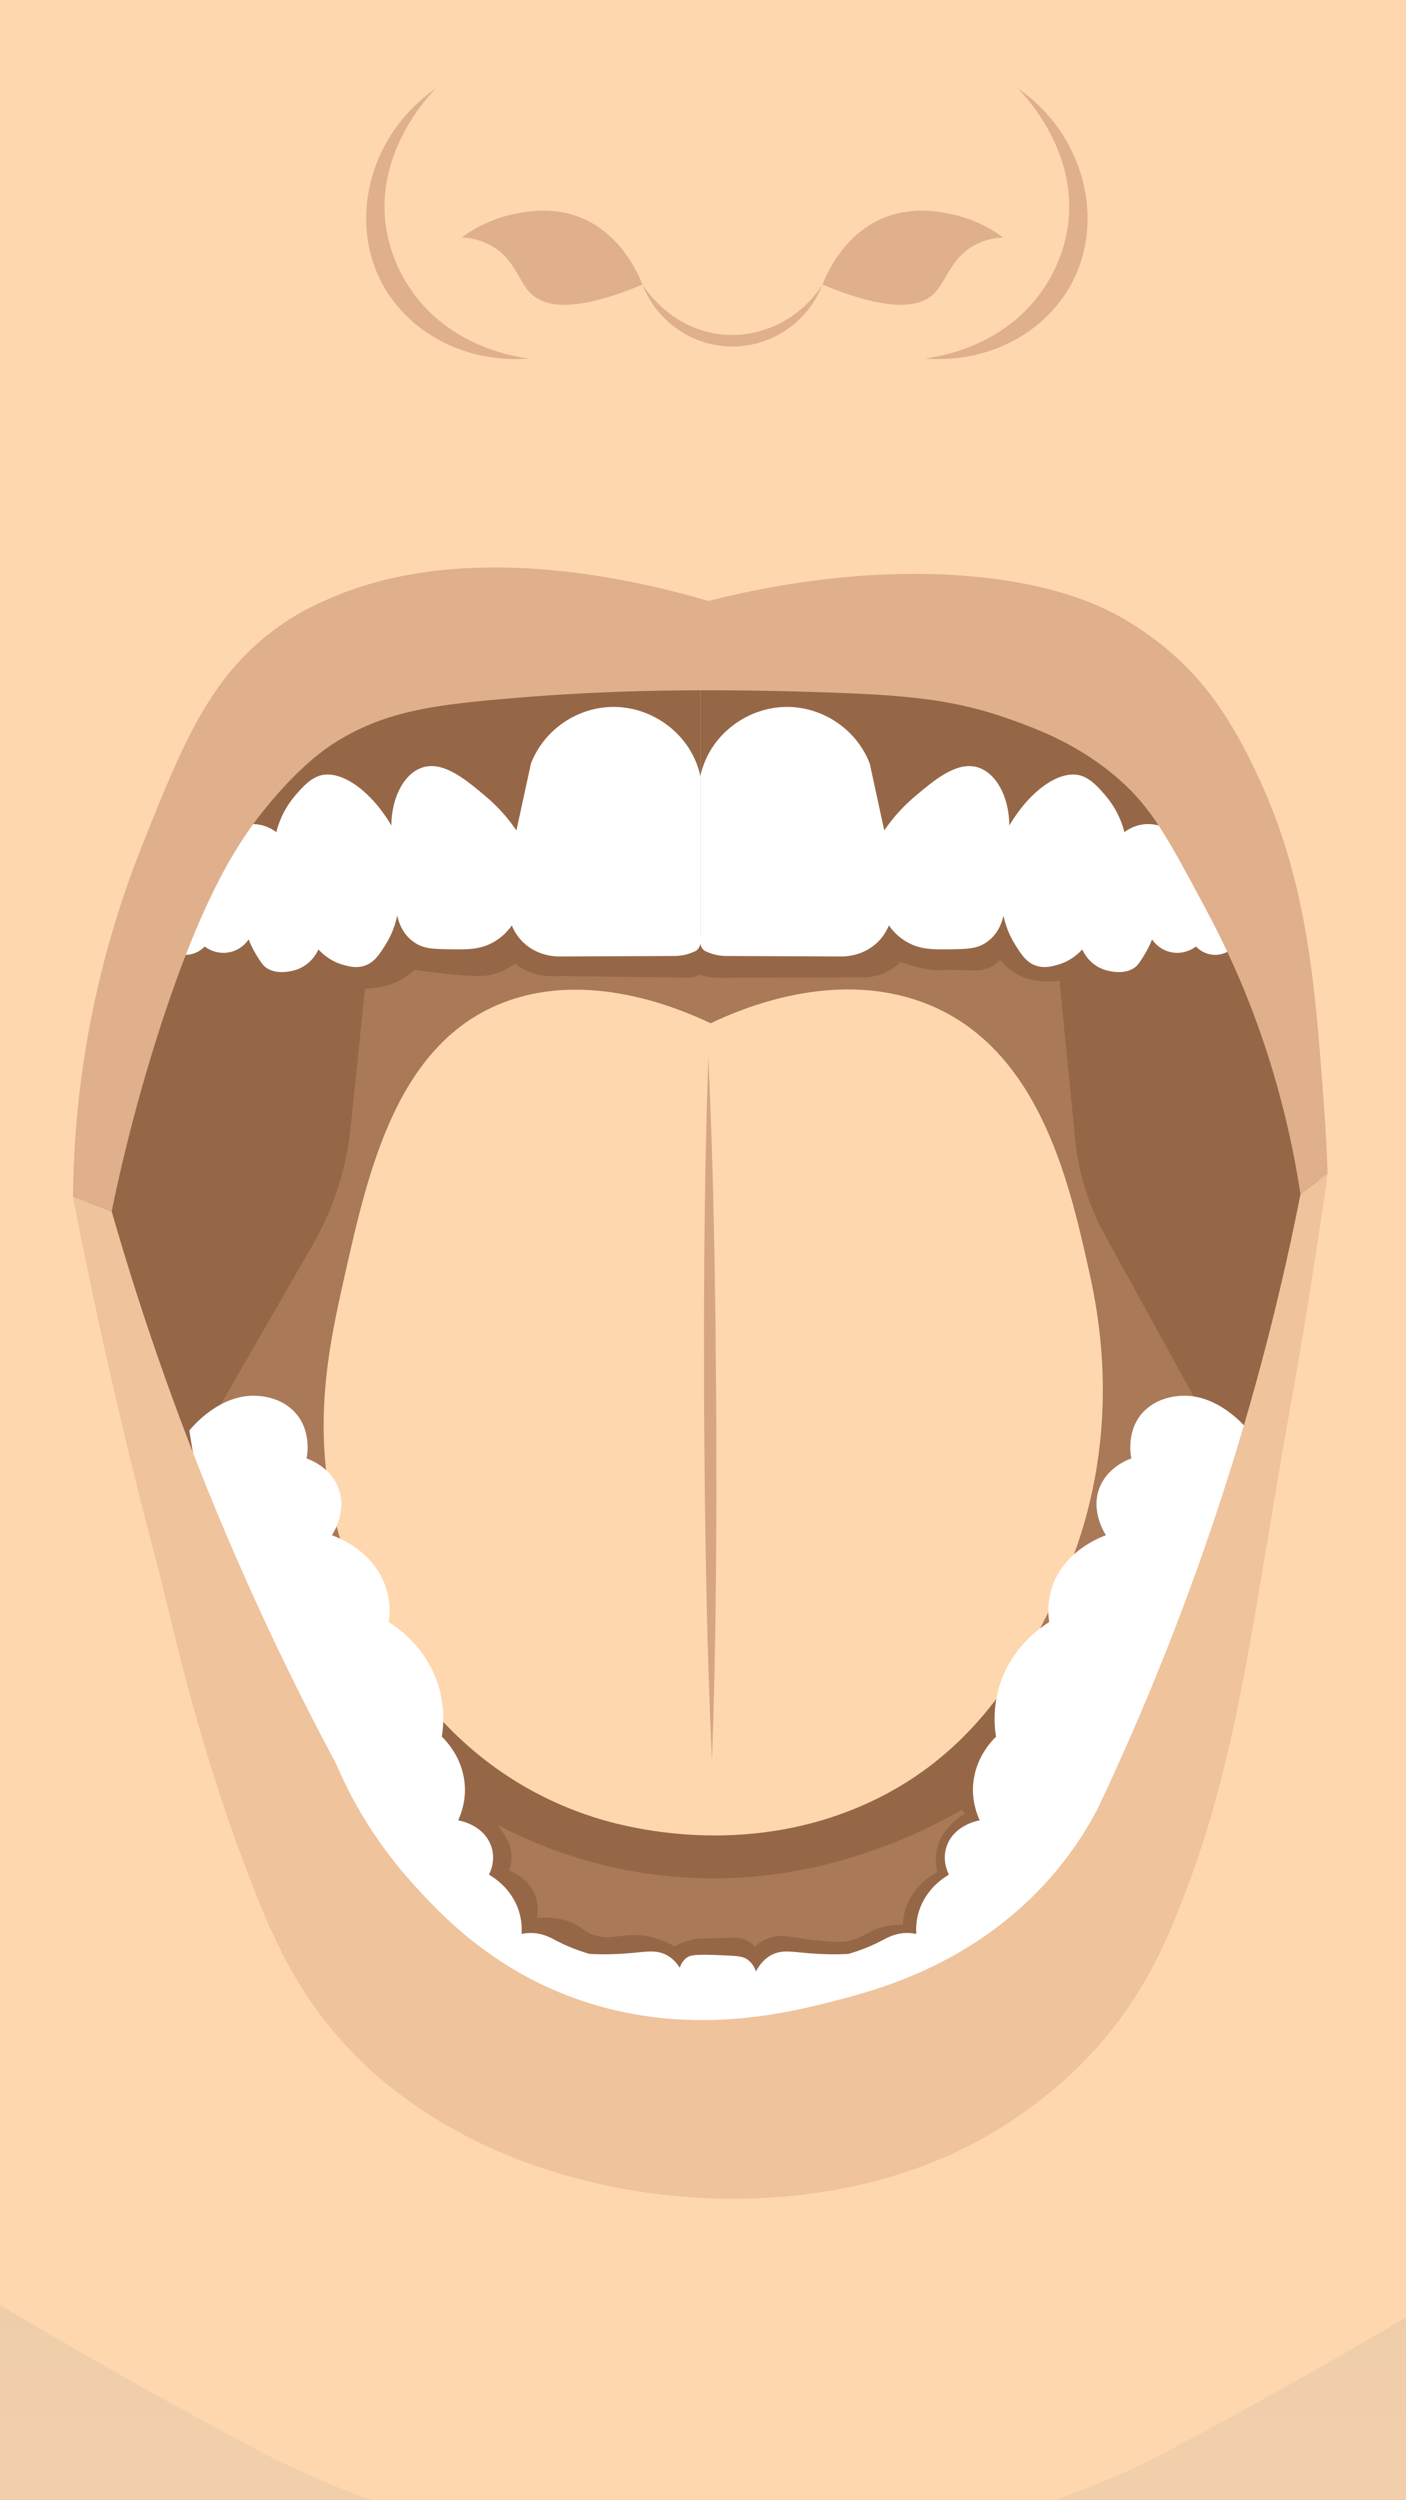 <?xml version="1.0" encoding="UTF-8"?>
<svg id="Layer_2" data-name="Layer 2" xmlns="http://www.w3.org/2000/svg" xmlns:xlink="http://www.w3.org/1999/xlink" viewBox="0 0 2075.38 3688.98">
  <rect x="0" y="0" width="2075.38" height="3688.98" fill="#333333" stroke="none"/>
  <defs>
    <style>
      .cls-1 {
        fill: #fff;
      }

      .cls-2 {
        fill: #aa7957;
      }

      .cls-3 {
        fill: #d6a683;
      }

      .cls-4 {
        fill: #966747;
      }

      .cls-5 {
        fill: #ffd7ae;
      }

      .cls-6 {
        clip-path: url(#clippath-1);
      }

      .cls-7 {
        fill: #929292;
      }

      .cls-8 {
        fill: #efc39c;
      }

      .cls-9 {
        fill: #e0b08c;
      }

      .cls-10 {
        clip-path: url(#clippath);
      }

      .cls-11 {
        fill: none;
      }

      .cls-12 {
        fill: url(#linear-gradient);
      }
    </style>
    <clipPath id="clippath">
      <rect class="cls-11" width="2075.38" height="3688.98"/>
    </clipPath>
    <clipPath id="clippath-1">
      <rect class="cls-11" x="-518.56" y="-475.47" width="2983.2" height="4355.3"/>
    </clipPath>
    <linearGradient id="linear-gradient" x1="1066.95" y1="4470.42" x2="1066.95" y2="1933.25" gradientUnits="userSpaceOnUse">
      <stop offset="0" stop-color="#ffd7ae"/>
      <stop offset="0" stop-color="#fed6ad"/>
      <stop offset=".62" stop-color="#e7c9a9"/>
      <stop offset="1" stop-color="#dfc4a8"/>
    </linearGradient>
  </defs>
  <g id="Layer_1-2" data-name="Layer 1">
    <g class="cls-10">
      <g class="cls-6">
        <g>
          <path class="cls-7" d="m-1541.73-522.06c-32.87-328.45-48.48-701.47-28.71-1110.39,10.84-224.13,31.14-435.18,57.44-631.78-71.79,87.75-143.6,175.49-215.39,263.24,33.73-140.3,85.07-307.22,165.13-488.19,80.4-181.78,169.82-332.64,251.28-452.29-107.69,74.19-215.37,148.37-323.07,222.56-2.76-65.86-3.03-271.32,136.4-473.83,137.13-199.16,324.87-272.74,387.68-294.35-42.18-1.52-168.57-11.7-265.63-107.69-121.7-120.34-147.46-326.25-57.44-509.73,50.75,119.61,106.24,144.44,136.4,150.76,133.08,27.91,320.31-189.53,466.65-552.8,5.08,46.81,18.28,106.07,57.44,122.05,100.67,41.09,279.62-242.16,416.41-373.32,194.09-186.11,581.49-332.71,1435.85-129.23-40.68-52.65-81.37-105.3-122.05-157.94,90.8,17.57,184.27,38.89,279.99,64.61,483.43,129.92,881.53,333.82,1194.15,538.45-60.62-90.94-121.24-181.88-181.87-272.81,72.09,30.21,145.52,66.83,218.97,111.28,517,312.85,740.01,834.92,834,1123.56,27.97-34.65,92.91-105.14,201.02-143.58,163.19-58.03,305.48-.63,339.82,14.36-47.07,11.87-164.25,48.41-244.1,157.94-68.78,94.34-74.58,194.45-76.59,239.31-13.91,310.7,285.11,483.82,411.61,823.22,113.34,304.09-32.02,419.16-95.72,1196.55-26.8,327.19-24.67,595.06-19.13,765.79C3394.57-10.64,2481.06,753.26,1157.68,928.15c-571.5,75.53-1520.21,200.9-2168.13-416.4-359.1-342.12-482.93-776.24-531.28-1033.82Z"/>
          <path class="cls-5" d="m-977.72,2225.21c-29.21,580.72-58.45,1161.45-87.66,1742.17,1411.92,114.87,2823.84,229.74,4235.76,344.61-26.61-792.91-53.24-1585.82-79.85-2378.73-1356.08,97.32-2712.17,194.64-4068.25,291.96Z"/>
          <path class="cls-12" d="m-977.74,2225.21c-19.58,389.28-39.17,778.56-58.75,1167.84,323.9,267.44,963.93,723.57,1895.15,947.66,1038.59,249.92,1898.57,81.07,2311.71-28.72-26.63-792.91-53.24-1585.82-79.87-2378.73-1356.08,97.32-2712.17,194.64-4068.25,291.96Z"/>
          <path class="cls-5" d="m3414.54-233.99c20.24-277.6,140.55-495.82,304.48-547.56,24.64-7.78,155.26-49.01,253.72,46.6,110.74,107.49,82.58,292.53,81.1,301.45-43.95,379.77-87.88,759.53-131.83,1139.3-1.78,36.63-24.62,399.51-284.18,574.75-114.21,77.1-227.65,86.43-290.95,85.43-106.73,461.02-156.82,752.14-182.69,939.79-5.43,39.34-15.03,112.21-47.36,201.94-75.01,208.3-209.47,332.75-324.79,427.18-386.99,316.91-958.71,623.61-1041.97,667.95-70.77,39.12-159.23,79.34-263.88,108.73-173.46,48.73-325.01,49.06-433.03,38.83-99.66,8.93-254.23,11.08-433.03-38.83-122.68-34.25-209.54-79.81-263.86-108.73-83.27-44.34-655-351.04-1041.99-667.95-115.31-94.43-249.78-218.88-324.79-427.18-32.32-89.73-41.93-162.6-47.36-201.94-25.87-187.65-75.96-478.77-182.69-939.79-63.3.99-176.74-8.33-290.95-85.43-259.56-175.24-282.4-538.12-284.18-574.75-43.95-379.77-87.88-759.53-131.83-1139.3-1.48-8.92-29.64-193.96,81.1-301.45,49.49-48.03,146.72-74.89,234.16-52.25,19.48,5.04,35.34,11.84,46.2,17.2,54.96,27.05,100.64,75.11,146.28,161.44,53.35,100.92,126.5,291.68,192.39,545.45,19.28-160.05,46.6-402.14,72.85-699.65,29.34-332.6,29.83-422.75,56.38-566.35,36.6-197.9,118.58-474.9,323.07-792.22-40.59-52.87-115.33-165.39-136.4-326.21-31.44-239.88,78.01-423.08,124.34-500.61,114.23-191.17,266.51-284.56,323.05-318.3,464.6-277.25,1234.39-149.58,1544.63-110.9,433.32,54.03,1042.13,68.13,1805.82-110.94-15.79,56.47-33.9,145.46-23.93,251.13,35.43,375.33,373.28,410.15,469.03,755.97,94.03,339.6-179.19,495.94-70.1,963.9,35.49,152.24,71.9,167.89,127.54,340.93,111.32,346.24,89.06,667.95,50.61,891.05l-4.95,51.33Z"/>
          <g>
            <path class="cls-2" d="m237.06,1332.68c-36.56,146.96-73.12,293.93-109.68,440.89,79.3,260.42,136.52,461.86,171.2,586.33,69.3,248.73,96.22,361.09,211.33,463.11,77.69,68.86,156.12,96.82,312.98,152.73,238.56,85.03,378.1,134.77,521.63,83.75,129.08-45.88,197.4-150.51,280.88-278.36,81.63-125.01,114.38-234.06,141.78-327.63,50.34-171.95,112.87-404.54,173.88-689.74-3.78-100.05-22.23-249.98-96.3-416.31-42.7-95.9-67.51-151.61-123.05-206.92-150.26-149.64-381.5-152.98-706.21-157.66-233.42-3.36-352.76-3.76-481.51,59.12-170.32,83.19-258.16,218.85-296.93,290.68Z"/>
            <path class="cls-4" d="m272.62,2165.3c62.84-109.15,125.67-218.3,188.51-327.46,30.96-53.78,50.12-112.65,56.39-173.25,14.67-141.84,29.34-283.68,44.01-425.52-99.87,21.35-199.74,42.7-299.6,64.05-42.8,152.32-85.6,304.64-128.4,456.96,46.37,135.07,92.73,270.15,139.1,405.23Z"/>
            <path class="cls-4" d="m1819.57,2165.3c-62.81-114.08-125.62-228.17-188.43-342.25-24.25-44.05-39.21-91.93-44.07-141.12-14.6-147.62-29.2-295.24-43.81-442.87,95.51,21.35,191.03,42.7,286.55,64.05,40.93,152.32,81.87,304.64,122.8,456.96-44.35,135.07-88.69,270.15-133.04,405.23Z"/>
            <path class="cls-4" d="m656.04,2644.84c55.42,39.16,161.88,102.49,310.3,121.53,298.86,38.34,518.55-134.84,554.62-164.22-8.92-67.33-17.83-134.66-26.75-202-598.16-60.67-914.99-39.32-950.53,64.05-15.4,44.8,22.04,105.02,112.35,180.65Z"/>
            <path class="cls-4" d="m523.18,1457.49c8.91,1.35,22.49,2.33,38.34-.82,26.36-5.24,43.48-18.82,50.82-25.45,20.98,3.14,38.89,5.2,52.61,6.57,39.79,3.97,51.49,2.89,62.42,0,14.87-3.93,25.94-10.57,32.99-15.6,4.79,3.75,11.29,8,19.62,11.5,18.44,7.73,35.54,7.4,44.58,6.57,63.61.82,127.21,1.64,190.82,2.46,2.63.04,6.54-.21,10.92-1.64,2.77-.91,5-2.05,6.69-3.08,2.22.88,4.67,1.73,7.36,2.46,7.67,2.09,14.62,2.56,20.06,2.46,70.22-.21,140.44-.41,210.66-.62,6.38.18,15.95-.28,26.75-3.7,16.21-5.12,26.52-14.13,31.43-19.09,16.83,6.48,31.32,9.52,41.46,11.09,19.05,2.94,14.69-.59,58.18,1.23,10.52.44,19.17,1,29.43-3.08,8.59-3.42,14.48-8.56,18.06-12.32,5.28,6.61,13.23,14.57,24.74,20.94,36.19,20.03,76.56,7.27,83.59,4.93-.89-28.12-1.78-56.25-2.68-84.37-48.38-12.73-125.4-30.56-221.58-41.67-269.45-31.12-316.71,33.51-568.89,4.93-128.79-14.6-209.47-42-253.24,1.64-33.64,33.54-26.84,90.47-15.16,134.66Z"/>
            <path class="cls-4" d="m714,2665.37c32.75,41.72,41.17,55.97,41.02,74.72-.07,8.65-1.94,15.77-3.57,20.53,5.9,2.14,20.56,8.32,31.21,22.99,14.89,20.52,10.78,42.27,9.81,46.8,11.81-1.23,28.98-1.46,47.26,4.93,19.44,6.79,18.94,13.66,35.67,19.71,27.34,9.88,41.8-3.73,76.68,1.64,10.66,1.64,25.98,5.48,43.69,15.6,6.37-3.44,16.38-8.03,29.43-10.67,8.09-1.64,8.16-.66,38.34-1.64,21.01-.68,27.64-1.37,36.56,2.46,6.7,2.88,11.36,6.89,14.27,9.85,4.08-3.65,10.88-8.87,20.51-12.32,19.02-6.81,32.76-.86,62.42,2.46,31.01,3.48,46.52,5.22,62.42,0,18.55-6.09,26.6-16.22,51.72-20.53,8.89-1.53,16.4-1.72,21.4-1.64.22-8.19,1.67-19.57,7.13-32.02,11.83-26.98,34.57-41,43.69-45.98-1.96-7.66-4.06-20.8,0-36.13,8.01-30.23,33.86-45.73,40.13-49.27-1.76-2.71-8.39-13.6-4.46-25.45,5.34-16.12,26.77-23.72,41.91-21.35,25.02,3.92,35.35,35.46,37.45,41.88,16.04,48.99-22.34,99.56-40.12,122.35-62.5,80.06-152.84,111.6-197.06,126.45-113.5,38.11-209.85,30.41-292.47,23.81-70.23-5.61-116.37-9.78-169.42-37.77-70.32-37.1-105.48-91.09-122.16-117.42-26.24-41.41-29.54-67.04-30.32-78.83-2.52-38.11,11.3-82.9,29.43-84.58,3.92-.36,7.56,1.34,37.45,39.41Z"/>
            <path class="cls-5" d="m1048.98,1510c-51.13-24.21-180.23-76.98-302.21-31.98-160.41,59.18-202.94,248.47-238.11,405.03-25.19,112.11-58.03,257.37,7.27,428.41,24.43,64,110.71,289.21,359.24,369.71,31.08,10.07,205.25,63.4,389.97-13.52,175.97-73.28,247.12-217.21,290.71-305.41,108.37-219.24,66.49-420.55,51.1-489.29-29.55-131.94-74.94-334.57-250.19-395.72-128.6-44.87-259.8,9.93-307.78,32.76Z"/>
            <path class="cls-3" d="m1045.59,1559.31c3.93,86.61,6.72,173.23,8.36,259.86,1.06,43.31,1.46,86.62,2.17,129.94l1.17,129.94.2,129.95c-.28,43.32-.22,86.63-.83,129.95-.73,86.63-2.64,173.27-5.71,259.92-3.95-86.61-6.76-173.23-8.38-259.86-1.06-43.31-1.45-86.62-2.17-129.94l-1.14-129.94-.17-129.95c.27-43.32.23-86.63.84-129.95.74-86.63,2.64-173.27,5.68-259.92Z"/>
            <path class="cls-1" d="m1088.81,976.22c-16.97-.72-35.33-1.27-55.01-1.66v405.54c.64,3.77,2.29,16.28-5.79,22.52-1.35,1.04-2.98,1.67-6.73,3.16-9.63,3.82-18.36,4.77-24.08,4.93-57.06.22-114.12.5-171.18.78-6.92,0-23.35-.83-40.15-10.64-20.52-12.03-28.17-29.71-30.34-35.31-5,7.21-14.38,18.35-29.85,26.27-18.6,9.53-35.87,9.31-59.29,9.03-25.94-.33-39.36-.5-53.09-9.03-19.8-12.36-25.34-33.14-26.96-40.63-4.15,19.79-11.8,34.25-17.4,43.07-9.15,14.58-17.09,27.16-32.74,31.43-11.5,3.16-21.79.28-29.43-1.83-19.38-5.43-31.36-16.85-36.77-22.78-1.63,3.71-9.99,21.67-31.42,29.54-1.44.55-27.93,9.87-45.5-2.49-5.06-3.55-8.07-8.31-14.02-17.85-5.96-9.48-9.69-17.96-12.04-24-1.08,1.72-12.04,17.96-33.46,19.68-17.03,1.44-29.01-7.37-31.42-9.2-1.44,1.55-11.44,12.19-28.11,12.3-18.96.17-29.79-13.52-30.76-14.8,16.13-66.84,81.61-300.96,302.75-408.1,107.01-51.82,239.85-42.79,487.76-15.96,17.76,1.94,36.05,3.94,55.01,6.04Z"/>
            <path class="cls-1" d="m978.73,976.22c16.97-.72,35.33-1.27,55.01-1.66v405.54c-.64,3.77-2.29,16.28,5.79,22.52,1.35,1.04,2.98,1.67,6.73,3.16,9.63,3.82,18.36,4.77,24.08,4.93,57.06.22,114.12.5,171.18.78,6.92,0,23.35-.83,40.15-10.64,20.52-12.03,28.17-29.71,30.34-35.31,5,7.21,14.38,18.35,29.85,26.27,18.6,9.53,35.87,9.31,59.29,9.03,25.94-.33,39.36-.5,53.09-9.03,19.8-12.36,25.34-33.14,26.96-40.63,4.15,19.79,11.8,34.25,17.4,43.07,9.15,14.58,17.09,27.16,32.74,31.43,11.5,3.16,21.79.28,29.43-1.83,19.38-5.43,31.36-16.85,36.77-22.78,1.63,3.71,9.99,21.67,31.42,29.54,1.44.55,27.93,9.87,45.5-2.49,5.06-3.55,8.07-8.31,14.02-17.85,5.96-9.48,9.69-17.96,12.04-24,1.08,1.72,12.04,17.96,33.46,19.68,17.03,1.44,29.01-7.37,31.42-9.2,1.44,1.55,11.44,12.19,28.11,12.3,18.96.17,29.79-13.52,30.76-14.8-16.13-66.84-81.61-300.96-302.75-408.1-107.01-51.82-239.85-42.79-487.76-15.96-17.76,1.94-36.05,3.94-55.01,6.04Z"/>
            <path class="cls-1" d="m1842.97,2111.11c-2.58-3.32-46.32-57.8-105.22-50.91-7.21.84-28.63,3.64-46.37,19.71-30.07,27.25-22.3,67.97-21.4,72.26-7.25,2.63-29.79,11.82-42.8,34.49-21.76,37.91,4.11,77.02,5.35,78.83-9.28,3.38-56.73,21.65-76.68,68.97-10.42,24.72-8.98,47.02-7.13,59.12-14.65,9.37-40.21,28.48-58.85,60.76-27.26,47.21-22.25,92.3-19.62,108.39-7.8,7.69-29.39,30.99-33.44,66.92-2.94,26.09,4.74,46.63,9.36,56.66-2.28.35-33.95,5.75-46.81,33.26-10.68,22.84-.31,43.63,1.34,46.8-8.06,4.71-26.98,17.18-38.79,40.65-10.04,19.94-10.01,38.02-9.36,46.8-4.12-.83-10.17-1.67-17.39-1.23-15.47.95-26.07,7.17-34.77,11.7-10.96,5.71-26.74,12.82-48.15,19.09-9.26.49-24.56.99-43.47,0-35.84-1.88-51.17-7.34-68.21.62-6.85,3.2-16.63,9.81-24.74,25.25-1.66-5-4.97-12.03-12.04-17.24-6.75-4.98-13.3-5.61-35.67-6.57-41.95-1.81-49.28-.89-55.73,4.52-5.38,4.51-7.77,10.14-8.92,13.85-4.01-4.07-27.59-27.57-41.46-21.65-7.23,3.09-8.92,12.91-9.81,18.89-6.33,42.54-11.65,93.04-12.48,101,45.63,24.53,126.06,59.15,225.59,55.02,174.98-7.26,290.04-129.32,370.94-215.13,141.69-150.3,193.83-311.21,242.54-461.47,35.88-110.71,54.22-204.96,64.2-269.33Z"/>
            <path class="cls-1" d="m996.25,2960.15c-.94-19.42,1.7-38.32,7.21-56.36-7.39-11.61-15.61-17.01-21.59-19.8-17.04-7.96-32.37-2.49-68.21-.62-18.91.99-34.21.49-43.47,0-21.41-6.28-37.19-13.38-48.15-19.09-8.71-4.53-19.3-10.75-34.77-11.7-7.22-.44-13.27.4-17.39,1.23.65-8.79.68-26.86-9.36-46.8-11.81-23.47-30.73-35.93-38.79-40.65,1.65-3.17,12.02-23.96,1.34-46.8-12.86-27.5-44.53-32.9-46.81-33.26,4.62-10.03,12.31-30.56,9.36-56.66-4.05-35.93-25.64-59.24-33.44-66.92,2.64-16.09,7.65-61.18-19.62-108.39-18.64-32.28-44.2-51.39-58.85-60.76,1.84-12.11,3.29-34.4-7.13-59.12-19.95-47.33-67.4-65.6-76.68-68.97,1.24-1.81,27.11-40.92,5.35-78.83-13.01-22.66-35.55-31.85-42.8-34.49.9-4.29,8.67-45.01-21.4-72.26-17.74-16.07-39.15-18.86-46.37-19.71-58.9-6.89-102.63,47.59-105.22,50.91,9.98,64.37,28.32,158.62,64.2,269.33,48.7,150.27,100.85,311.17,242.54,461.47,80.89,85.82,195.95,207.87,370.94,215.13,23.09.96,45.09-.24,65.92-2.84-15.72-28.48-25.16-60.49-26.8-94.06Z"/>
            <path class="cls-4" d="m1033.8,974.56v171.04c-12.76-60.86-69.94-103.81-131.09-102.37-52.24,1.22-100.27,34.64-119.05,83.75-7.1,32.87-14.26,65.68-21.37,98.55-9.03-13.3-23.53-32.04-45.5-50.49-28.65-24.11-60.73-51.1-90.94-43.12-27.99,7.37-47.85,43.07-48.15,86.24-30.88-52.21-74.27-81.92-104.31-73.94-15.71,4.16-28.17,18.73-37.5,29.6-17.52,20.45-24.8,41.29-28.05,54.15-4.94-3.66-13.54-9.03-25.46-11.09-28.59-4.93-50.62,13.58-53.45,16.02,29.73-54.32,92.09-146.88,208.61-201.97,55.01-25.99,107.14-36.58,201.99-45.56,112.07-10.64,213.73-12.36,294.26-10.81Z"/>
            <path class="cls-4" d="m1033.74,974.56v171.04c12.76-60.86,69.94-103.81,131.09-102.37,52.24,1.22,100.27,34.64,119.05,83.75,7.1,32.87,14.26,65.68,21.37,98.55,9.03-13.3,23.53-32.04,45.5-50.49,28.65-24.11,60.73-51.1,90.94-43.12,27.99,7.37,47.85,43.07,48.15,86.24,30.88-52.21,74.27-81.92,104.31-73.94,15.71,4.16,28.17,18.73,37.5,29.6,17.52,20.45,24.8,41.29,28.05,54.15,4.94-3.66,13.54-9.03,25.46-11.09,28.59-4.93,50.62,13.58,53.45,16.02-29.73-54.32-92.09-146.88-208.61-201.97-55.01-25.99-107.14-36.58-201.99-45.56-112.07-10.64-213.73-12.36-294.26-10.81Z"/>
            <path class="cls-3" d="m1110.65,976.22c-16.97-.72-35.33-1.27-55.01-1.66v-4.38c17.76,1.94,36.05,3.94,55.01,6.04Z"/>
            <path class="cls-8" d="m107.76,1766.23c33.83,175.12,75.43,359.54,126.62,551.8,17.41,65.37,54.06,249.14,139.1,466.4,32.98,84.25,76,181.86,174.66,271.38,14.43,13.1,64.51,57.28,141.78,97.3,217.39,112.61,528.62,129.43,756.25,4.93,82.8-45.29,138.44-100.47,151.14-113.32,78.33-79.27,114.81-159.17,136.87-212.67,93.75-227.36,110.97-424.31,172.09-765.29,20.43-113.97,38.17-225.7,53.5-335.02-13.37,10.13-26.75,20.25-40.12,30.38-25.27,128.58-59.75,268.89-107,417.95-58.21,183.63-125.24,347.18-192.6,489.39-18.09,34.56-48.43,83.09-98.09,131.38-105.72,102.81-228.52,135.99-287.12,151.09-69.86,18-220.98,56.93-386.99-3.28-124.22-45.06-197.89-124.27-237.18-167.51-60.62-66.72-94.86-132.27-114.13-177.36-50.44-94.22-100.38-196.07-148.02-305.46-79.08-181.58-138.56-353.48-183.69-510.74-19.02-7.12-38.04-14.23-57.07-21.35Z"/>
            <path class="cls-9" d="m164.83,1787.58c22.51-109.45,48.45-199.51,69.55-265.22,65.72-204.71,119.72-283.21,157.83-330.09,51.43-63.28,89.87-88.6,101.65-96.07,70.8-44.89,141.14-55.09,240.75-64.05,127.45-11.46,272.58-18.17,500.23-9.85,114.61,4.19,179.81,11.83,256.8,39.41,40.42,14.48,101.68,37.05,160.5,88.68,47.45,41.65,71.46,86.34,119.48,175.72,20.74,38.6,54.76,101.97,86.49,191.32,21.78,61.32,46.11,144.07,61.53,244.69,13.37-10.13,26.75-20.25,40.12-30.38-.83-23.6-2.43-60.22-5.75-104.88-13.66-184.14-25.39-326.08-95.9-478.94-41.18-89.28-81.74-144.68-133.63-188.36-33.68-28.36-63.88-45.48-74.72-51.37-27.64-15.04-91.07-45.67-209.51-57.1-164.73-15.9-319.04,16.6-394.57,35.72-108.37-31.74-359.1-91.5-559.51-3.43-13.19,5.79-39.06,16.55-68.75,36.98-106.16,73.04-146.24,173.45-207.68,327.4-84.93,212.8-100.95,399.89-102,518.49,19.02,7.12,38.04,14.23,57.07,21.35Z"/>
          </g>
          <g>
            <path class="cls-9" d="m948.28,419.91c-4.36-11.44-31.41-79.3-99.21-101.78-37.72-12.51-72.64-5.86-88.9-2.58-37.26,7.53-64,24.14-78.59,34.79,10.21.56,25.7,2.73,41.66,11.17,37.08,19.61,41.36,54.43,61.84,73.01,20.14,18.27,63.02,27.26,163.2-14.6Z"/>
            <path class="cls-9" d="m1214.12,419.91c4.36-11.44,31.41-79.3,99.21-101.78,37.72-12.51,72.64-5.86,88.9-2.58,37.26,7.53,64,24.14,78.59,34.79-10.21.56-25.7,2.73-41.66,11.17-37.08,19.61-41.36,54.43-61.84,73.01-20.14,18.27-63.02,27.26-163.2-14.6Z"/>
            <path class="cls-9" d="m780.79,529c-19.33-2.39-113.06-16-171.79-97.92-30.54-42.6-37.63-84.15-39.51-97.92-14.95-109.26,62.09-190.65,73.87-202.71-97.9,67.59-129.11,193.48-79.88,286.88,39.5,74.93,125.81,119.56,217.31,111.66Z"/>
            <path class="cls-9" d="m1365.05,529c19.33-2.39,113.06-16,171.79-97.92,30.54-42.6,37.63-84.15,39.51-97.92,14.95-109.26-62.09-190.65-73.87-202.71,97.9,67.59,129.11,193.48,79.88,286.88-39.5,74.93-125.81,119.56-217.31,111.66Z"/>
            <path class="cls-9" d="m948.28,419.91c21.01,54.12,72.62,90.35,130.13,91.48,59.48,1.16,113.95-35.47,135.71-91.48-32.04,49.9-88.11,78.47-145.59,73.87-75.9-6.07-115.84-66.9-120.25-73.87Z"/>
          </g>
        </g>
      </g>
    </g>
  </g>
</svg>